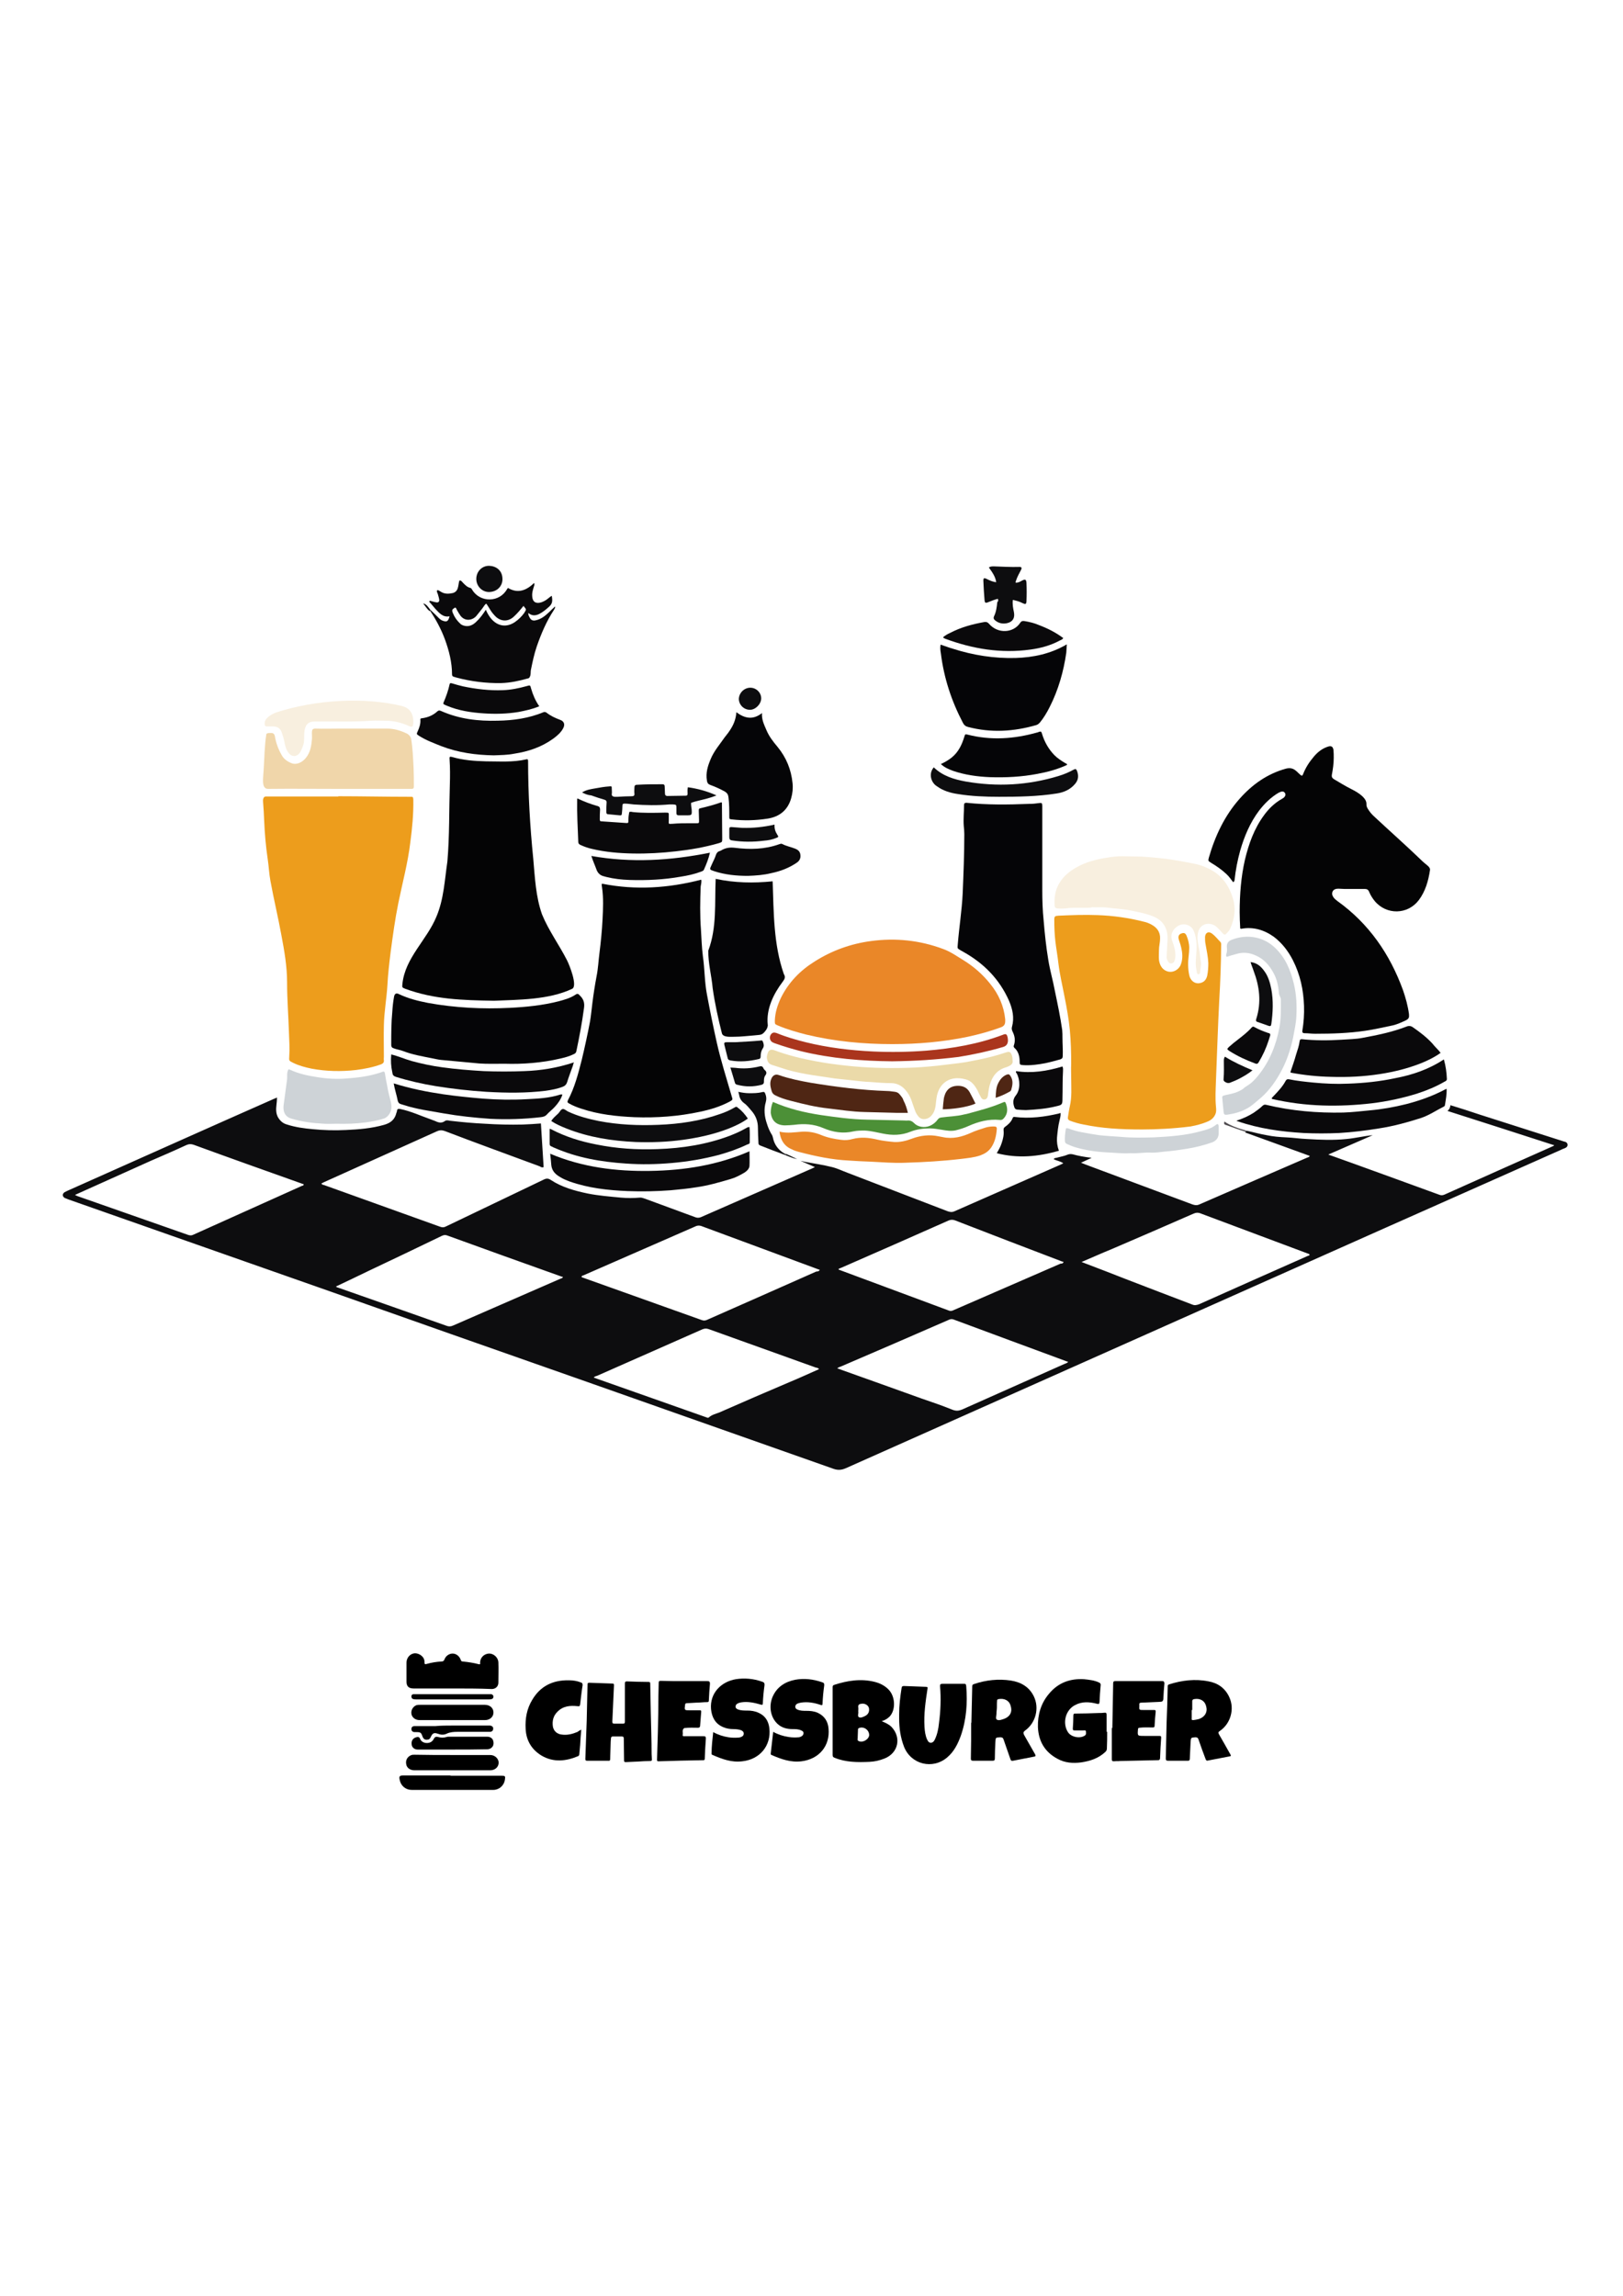 <?xml version="1.0" encoding="utf-8"?>
<!-- Generator: Adobe Illustrator 27.0.0, SVG Export Plug-In . SVG Version: 6.00 Build 0)  -->
<svg version="1.1" id="Livello_1" xmlns="http://www.w3.org/2000/svg" xmlns:xlink="http://www.w3.org/1999/xlink" x="0px" y="0px"
	 viewBox="0 0 595.3 841.9" style="enable-background:new 0 0 595.3 841.9;" xml:space="preserve">
<style type="text/css">
	.st0{fill:#0D0D0F;}
	.st1{fill:#040405;}
	.st2{fill:#ED9D1C;}
	.st3{fill:#EA8728;}
	.st4{fill:#050507;}
	.st5{fill:#F8EFDF;}
	.st6{fill:#0A090B;}
	.st7{fill:#F0D6AA;}
	.st8{fill:#EBDAA9;}
	.st9{fill:#CED3D7;}
	.st10{fill:#4C9037;}
	.st11{fill:#4F2614;}
	.st12{fill:#AA351D;}
	.st13{fill:#4F4B4F;}
</style>
<path class="st0" d="M457.4,414.7c2.4,0.5,4.8,1.2,7.2,1.6c2.4,0.5,4.8,0.7,7.2,0.8c2.5,0.1,5,0.5,7.5,0.6c4.9,0.3,9.8,0.5,14.6,0
	c3.2-0.3,6.4-1.1,9.6-1.4c-5.4,2.3-10.7,4.7-16.3,7.1c3.4,1.2,6.4,2.3,9.5,3.4c10.4,3.8,20.8,7.5,31.1,11.3c0.7,0.3,1.3,0.3,2,0
	c13.1-5.9,26.2-11.7,39.2-17.5c0.3-0.2,0.7-0.2,1.1-0.6c-13-4.2-26-8.4-39.2-12.6c0.8-0.6,1-1.3,1.1-2.1c3.6,1.1,7.1,2.2,10.6,3.4
	c10.3,3.3,20.7,6.6,31,9.9c0.2,0.1,0.5,0.1,0.7,0.2c0.9,0.5,0.9,1.6,0,2.1c-0.5,0.3-1.1,0.4-1.6,0.7c-43.5,19.3-86.9,38.6-130.4,58
	c-44,19.6-88,39.2-132,58.8c-1.8,0.8-3.2,0.8-5,0.1c-30-10.6-59.9-21.1-89.9-31.7c-16.6-5.8-33.2-11.7-49.8-17.5
	c-14.7-5.2-29.5-10.4-44.2-15.6c-32.1-11.3-64.1-22.5-96.2-33.8c-0.5-0.2-1-0.4-1.5-0.6c-0.9-0.6-0.9-1.5,0-2.1
	c0.3-0.2,0.7-0.3,1-0.5c13.6-6.1,27.2-12.1,40.8-18.2c11.6-5.2,23.2-10.3,34.9-15.5c0.3-0.1,0.7-0.3,1.2-0.5c0,1-0.1,1.8-0.2,2.7
	c-0.2,1.6-0.2,3.2,0.6,4.6c0.8,1.3,1.8,2.2,3.3,2.6c3.1,1,6.2,1.4,9.4,1.7c4.1,0.4,8.1,0.5,12.2,0.3c4.7-0.2,9.4-0.6,14-1.9
	c2.4-0.7,3.9-1.9,4.5-4.4c0.1-0.2,0.2-0.5,0.2-0.7c0.1-0.8,0.5-0.8,1.2-0.7c3.9,0.8,7.5,2.5,11.2,3.8c0.6,0.2,1.1,0.4,1.6,0.6
	c1.2,0.6,2.4,0.9,3.6,0c0.6-0.4,1.2-0.2,1.8-0.1c4.3,0.5,8.6,0.9,12.9,1.1c4.6,0.3,9.2,0.4,13.8,0.3c2.2-0.1,4.4-0.2,6.7-0.4
	c0.3,5.4,0.7,10.7,1,16c-0.6,0.3-1.1-0.1-1.5-0.3c-11.6-4.3-23.2-8.5-34.7-12.9c-1.1-0.4-1.9-0.4-3,0.1
	c-13.8,6.2-27.5,12.4-41.3,18.6c-0.3,0.2-0.7,0.3-1,0.5c0.2,0.5,0.6,0.5,1,0.6c14.2,5.1,28.4,10.2,42.6,15.3c0.8,0.3,1.4,0.2,2-0.1
	c12-5.7,23.9-11.5,35.9-17.2c1-0.5,1.7-0.5,2.6,0.1c4.1,2.7,8.8,4,13.6,5c4,0.8,8.1,1.1,12.2,1.5c2.3,0.2,4.5,0.2,6.8,0
	c0.7-0.1,1.3,0.2,2,0.4c6.1,2.2,12.1,4.5,18.2,6.7c0.7,0.3,1.4,0.4,2.2,0.1c13.7-6,27.4-12,41.1-18c0.2-0.1,0.4-0.2,0.8-0.4
	c-1.4-0.6-4.1-1.8-5.3-2.3c0.5,0.1,1.4,0.3,1.8,0.4c3.3,0.6,6.6,1.1,9.8,1.9c2,0.5,3.8,1.4,5.7,2.1c12.2,4.7,24.5,9.4,36.7,14.1
	c0.9,0.3,1.6,0.4,2.5,0c13-5.7,25.9-11.4,38.9-17.1c0.3-0.1,0.6-0.3,1-0.5c-1.1-0.8-2.4-0.9-3.5-1.5c0.2-0.5,0.7-0.4,1-0.5
	c1.4-0.4,2.8-0.6,4.2-1.2c0.5-0.2,1.1-0.2,1.7-0.1c2.2,0.6,4.4,1,7,1.3c-1.4,0.6-2.5,1.2-3.9,1.8c1.2,0.5,2.1,0.8,3.1,1.2
	c12.6,4.7,25.2,9.4,37.8,14.1c0.9,0.3,1.6,0.4,2.5,0c13.1-5.7,26.2-11.4,39.4-17.1c0.4-0.2,0.9-0.2,1.1-0.7
	c-2.6-0.9-5.1-1.9-7.7-2.8c-5.3-1.9-10.7-3.9-16-5.8C456.9,414.8,457.2,414.8,457.4,414.7z M300.7,465.7
	c-14.5-5.4-29-10.7-43.5-16.1c-0.6-0.2-1.2-0.2-1.8,0c-13.8,6-27.6,12.1-41.4,18.1c-0.2,0.1-0.7,0.1-0.7,0.6
	c0.1,0.1,0.2,0.1,0.4,0.2c14.6,5.2,29.1,10.4,43.7,15.6c0.8,0.3,1.4,0.2,2.2-0.2c13.3-5.9,26.6-11.7,39.8-17.6
	C299.9,466.3,300.4,466.2,300.7,465.7z M391.8,499.4c-0.2-0.1-0.3-0.1-0.4-0.1c-13.9-5.1-27.8-10.3-41.6-15.4
	c-0.8-0.3-1.4-0.1-2,0.2c-13.1,5.7-26.2,11.4-39.3,17c-0.5,0.2-1,0.3-1.4,0.7c0.4,0.1,0.8,0.3,1.1,0.4c10,3.6,20,7.1,29.9,10.7
	c3.8,1.3,7.6,2.6,11.3,4.1c1.3,0.5,2.3,0.4,3.5-0.1c12.5-5.6,25-11.1,37.5-16.7C390.9,500,391.4,499.9,391.8,499.4z M396.7,462.8
	c5.8,2.2,11.5,4.4,17.1,6.6c7.8,3,15.6,6,23.5,9c0.9,0.4,1.6,0.2,2.5-0.1c13.2-5.9,26.5-11.8,39.8-17.7c0.3-0.1,0.6-0.1,0.8-0.5
	c-0.3-0.3-0.7-0.4-1-0.5c-13-4.9-26-9.7-39-14.6c-1-0.4-1.8-0.3-2.7,0.1c-10,4.4-20,8.7-30,13C404,459.6,400.5,461.2,396.7,462.8z
	 M27.5,438.2c0.4,0.2,0.6,0.3,0.8,0.4c13.6,4.8,27.2,9.5,40.8,14.3c0.7,0.2,1.2,0.2,1.8-0.1c13.3-6,26.5-11.9,39.8-17.9
	c0.3-0.1,0.7-0.1,0.7-0.6c-13.5-4.8-27-9.6-40.4-14.5c-0.9-0.3-1.7-0.3-2.6,0.1c-4.3,2-8.7,3.9-13.1,5.8
	C46,429.9,36.8,434,27.5,438.2z M123.2,471.8c0.4,0.3,0.7,0.4,1.1,0.5c13.2,4.6,26.4,9.3,39.5,13.9c0.8,0.3,1.5,0.3,2.4-0.1
	c13.1-5.7,26.1-11.4,39.2-17.1c0.4-0.2,0.9-0.2,1.1-0.7c-0.1,0-0.2-0.1-0.4-0.1c-14-5-28-10-42-15.1c-0.8-0.3-1.3-0.2-2,0.1
	c-9.1,4.4-18.3,8.8-27.4,13.1C130.8,468.2,127,470,123.2,471.8z M390.1,462.8c-0.2-0.1-0.4-0.2-0.6-0.2c-13.1-5-26.2-10-39.3-15.1
	c-0.9-0.3-1.6-0.2-2.3,0.1c-13.1,5.8-26.2,11.6-39.3,17.3c-0.4,0.2-0.8,0.2-1.1,0.6c0.2,0.1,0.3,0.2,0.4,0.2
	c13.4,5,26.7,9.9,40.1,14.9c0.7,0.3,1.3,0.1,1.9-0.2c13-5.7,26.1-11.3,39.1-17C389.4,463.4,389.9,463.4,390.1,462.8z M217.8,505.2
	c10.3,3.6,20.6,7.3,30.9,10.9c3.4,1.2,6.8,2.4,10.2,3.6c0.4,0.1,0.7,0.4,1.1,0.1c1.1-1,2.5-1.3,3.8-1.8c8.6-3.8,17.2-7.5,25.9-11.2
	c3.6-1.5,7.1-3.1,10.7-4.7c-0.3-0.5-0.8-0.5-1.2-0.6c-13.1-4.7-26.2-9.4-39.3-14.1c-0.9-0.3-1.5-0.2-2.3,0.1
	c-12.8,5.7-25.7,11.3-38.5,17C218.6,504.7,218.1,504.7,217.8,505.2z"/>
<path class="st1" d="M452.3,323.5c-0.8-1-1.5-2.1-2.5-3c-1.7-1.6-3.6-2.9-5.6-4.1c-1.1-0.7-1.1-0.7-0.8-1.9
	c2.3-8,5.8-15.4,11.3-21.6c4.6-5.2,10.1-9.1,16.9-11c1.5-0.4,2.7-0.2,3.9,0.9c0.5,0.4,0.9,0.9,1.4,1.3c0.6,0.5,0.8,0.5,1.1-0.3
	c0.9-2.3,2.2-4.3,3.8-6.2c1.4-1.7,3.1-3.1,5.3-3.8c1.2-0.4,1.8,0,2,1.2c0.1,1,0.1,1.9,0.1,2.9c0,2.1-0.3,4.2-0.7,6.3
	c-0.1,0.7,0.1,1.1,0.7,1.5c2.2,1.3,4.3,2.6,6.5,3.7c1.4,0.7,2.8,1.5,4,2.6c0.9,0.9,1.6,1.8,1.5,3.1c0,0.5,0.2,1,0.5,1.5
	c0.6,1,1.4,2,2.3,2.8c5.9,5.5,11.9,10.8,17.7,16.4c0.7,0.7,1.6,1.3,2.3,2c0.3,0.4,0.6,0.7,0.5,1.3c-0.6,4-1.7,7.8-4.1,11
	c-4.1,5.4-11.9,5.5-16.2,0.3c-0.8-1-1.5-2.1-2-3.3c-0.3-0.8-0.8-1.1-1.6-1.1c-2.5,0-5,0-7.5,0c-0.7,0-1.5-0.1-2.2-0.1
	c-0.8,0-1.7,0.2-2.1,1c-0.4,0.9-0.1,1.6,0.4,2.3c0.4,0.5,0.8,0.8,1.3,1.2c11.6,8.3,19.3,19.5,24.1,32.7c1,2.9,1.8,5.8,2.2,8.8
	c0.1,1.2,0,1.7-1.2,2.3c-1.5,0.7-3,1.4-4.6,1.8c-3.4,0.7-6.8,1.5-10.2,2c-6.1,0.9-12.2,1.1-18.4,1.1c-1.3,0-2.6-0.2-3.9-0.2
	c-0.7,0-0.9-0.3-0.8-1c0.5-3,0.7-6,0.6-9c-0.2-5.9-1.4-11.5-4.1-16.8c-1.7-3.3-3.9-6.2-6.9-8.5c-3.6-2.6-7.6-3.8-12-3
	c-0.1,0-0.2,0-0.4-0.1c-0.1-2-0.2-4-0.2-6c0-6.5,0.5-12.9,1.9-19.1c1.4-5.9,3.4-11.5,7-16.4c1.8-2.5,4-4.6,6.7-6.1
	c1.1-0.6,1.4-1.4,1-2.1c-0.5-0.7-1.1-0.7-2.3-0.1c-2.9,1.7-5.2,4-7.2,6.6c-3.3,4.4-5.4,9.4-6.9,14.6c-1,3.6-1.7,7.2-2.1,11
	C452.6,323.2,452.7,323.4,452.3,323.5z"/>
<path class="st2" d="M124.2,292c8.7,0,17,0.2,25.7,0.2c0.2,0,0.4,0,0.6,0c1,0,1,0,1.1,1c0.1,5.2-0.4,10.5-1.1,15.7
	c-0.9,7.6-2.9,14.9-4.4,22.3c-1.2,5.9-2,11.8-2.8,17.8c-0.5,4.1-1,8.2-1.2,12.3c-0.3,4.9-1.2,9.8-1.3,14.7c-0.1,3.9,0,7.7,0,11.6
	c0,0.4-0.1,0.8,0,1.2c0.1,0.8-0.3,1.2-1,1.5c-3,1.1-6.1,1.7-9.3,2.1c-5.4,0.6-10.8,0.5-16.2-0.5c-2.4-0.5-4.7-1.1-6.9-2.2
	c-1.4-0.7-1.4-0.7-1.3-2.3c0.2-2.8,0-5.6-0.1-8.4c-0.2-6.2-0.7-12.5-0.7-18.7c0-5.9-1-11.6-2.1-17.4c-1.2-6.6-2.8-13.2-4-19.8
	c-0.5-2.6-0.6-5.4-1-8c-0.7-4.7-1.1-9.4-1.3-14.1c-0.1-2.6-0.2-4.2-0.4-6.8c-0.1-0.8,0-2,0.9-2.1c0.3,0,0.3,0,0.7,0
	c8.7,0,17.3,0,26,0C124,292,124.2,292,124.2,292z"/>
<path class="st2" d="M418.9,414.2c-8,0-14.7-0.4-21.4-1.8c-1.7-0.3-3.4-0.8-5-1.4c-0.6-0.2-0.9-0.6-0.8-1.3c0.2-1.3,0.4-2.7,0.7-4
	c0.8-3.4,0.5-6.8,0.5-10.3c0-1.7-0.1-3.5,0-5.2c0-4.2-0.1-8.3-0.5-12.5c-0.4-4-1.1-8-1.9-12c-0.8-4.2-1.8-8.3-2.3-12.5
	c-0.3-2.7-0.8-5.4-1.1-8c-0.3-2.6-0.4-5.2-0.4-7.8c0-1.4,0.2-1.5,1.6-1.6c4.8-0.2,9.6-0.4,14.4-0.2c5.6,0.2,11.3,1,16.8,2.4
	c1,0.2,2,0.6,2.9,1.1c2,1.1,3.2,2.7,3.1,5.1c0,1.4-0.4,2.8-0.4,4.2c0,1.2-0.1,2.4,0,3.6c0.2,1.5,0.8,2.9,2,3.7
	c2.4,1.6,5,0.2,5.9-1.7c0.8-1.9,0.8-3.9,0.4-5.8c-0.2-1.2-0.6-2.4-1-3.6c-0.4-1.2,0-2,1-2.3c0.9-0.3,1.4-0.1,1.8,0.8
	c0.6,1.4,1,3,1,4.5c0,1-0.1,1.9-0.2,2.9c-0.3,2.4-0.3,4.7,0.2,7.1c0.5,2.3,2.4,3.5,4.4,2.8c1.3-0.4,1.9-1.4,2.2-2.6
	c0.3-1.5,0.4-3.1,0.4-4.6c-0.1-2.3-0.6-4.6-1-6.9c-0.2-0.9-0.2-1.8-0.2-2.7c0.1-1.6,1.3-2.2,2.6-1.2c1.1,0.8,2,2,3,3
	c0.4,0.4,0.3,0.9,0.3,1.4c0,3.2-0.1,6.4-0.2,9.6c-0.1,3.5-0.3,7.1-0.5,10.6c-0.5,9.8-0.8,19.6-1.2,29.4c-0.1,3.1-0.3,6.3,0,9.4
	c0.1,1,0.2,2-0.3,3c-0.6,1.3-1.7,2.1-3,2.6c-1.9,0.8-3.9,1.3-6,1.7C430.4,413.9,424.1,414.2,418.9,414.2z"/>
<path class="st1" d="M221,324.1c12.2,2.4,24.2,1.6,36.2-1.5c0.2,0.9-0.1,1.7-0.2,2.5c-0.2,5.3-0.3,10.5,0.1,15.8
	c0.2,3.2,0.3,6.5,0.7,9.7c0.7,4.7,0.6,9.5,1.5,14.1c1.1,5.9,2.3,11.8,3.6,17.6c1.5,6.7,3.6,13.2,5.5,19.8c0.4,1.2,0.4,1.2-0.8,1.9
	c-3.4,1.8-7,2.9-10.8,3.7c-7.9,1.7-16,2.3-24.1,2c-6.6-0.3-13.1-1-19.4-3.1c-1.6-0.5-3.1-1.1-4.5-1.9c-0.6-0.3-0.8-0.5-0.5-1.2
	c2.5-4.7,3.8-9.8,5.1-14.9c1.1-4.6,2.1-9.2,3-13.9c0.4-2.3,0.6-4.7,0.9-7c0.4-3.2,0.9-6.4,1.5-9.6c0.6-2.9,0.7-5.8,1.1-8.8
	c0.5-4,0.9-8,1.1-12s0.4-8-0.2-12c-0.1-0.4-0.1-0.8-0.1-1.2C220.9,324.2,221,324.1,221,324.1z"/>
<path class="st1" d="M181.2,367c-11.7-0.2-22-0.5-32.6-4.4c-1.2-0.5-1.1-0.5-1-1.8c1-9.6,9-16.1,12.5-24.7c2.7-6.4,3-13.4,4-20.2
	c0.8-9.4,0.6-18.9,0.9-28.2c0.1-3.1,0.1-6.2-0.1-9.3c-0.1-0.9,0.1-1,0.9-0.8c4.1,1.2,8.3,1.5,12.5,1.6c4.9,0,9.8,0.4,14.6-0.7
	c0.6-0.2,0.8,0,0.8,0.6c0,12,0.7,24,1.9,35.9c0.6,6.8,0.9,13.8,3.2,20.3c2.4,5.9,6.3,11.2,9.2,16.9c0.9,1.8,3.9,9.3,1.9,10.4
	C201.3,366.7,190.1,366.6,181.2,367z"/>
<path class="st3" d="M327.3,382.9c-10.7,0-21.2-1-31.6-3.5c-3.5-0.9-7-1.9-10.3-3.3c-1.2-0.5-1.2-0.5-1.2-1.8c0.1-3,1-5.8,2.3-8.5
	c2.8-5.6,7-9.9,12.3-13.2c6.3-4,13.2-6.5,20.7-7.5c9-1.2,17.8-0.3,26.4,2.9c2.8,1,5.1,2.7,7.6,4.2c3.7,2.3,7,5.2,9.7,8.6
	c3.1,3.8,5,8.1,5.5,13c0,0.2,0,0.5,0,0.7c0,1.1-0.4,1.8-1.5,2.2c-4,1.5-8.1,2.6-12.2,3.5C345.9,382.1,336.6,382.9,327.3,382.9z"/>
<path class="st4" d="M382.3,315c0,3.8,0,7.5,0,11.3s0.1,7.5,0.5,11.3c0.4,4.8,0.9,9.6,1.7,14.4c0.6,3.8,1.7,7.5,2.4,11.3
	c1,4.8,2,9.5,2.7,14.4c0.1,1,0.1,1.9,0.1,2.9c0,2.2,0.2,4.4,0.1,6.7c0,0.7-0.3,1-0.9,1.2c-1.8,0.5-3.6,1-5.5,1.4
	c-2.7,0.5-5.4,0.9-8.2,0.7c-1.1-0.1-1.2-0.2-1.2-1.2c0-1.9-0.4-3.8-1.9-5.1c-0.3-0.3-0.4-0.6-0.2-1c0.6-1.8,0.3-3.4-0.5-5
	c-0.3-0.6-0.4-1.2-0.2-1.8c0.9-3.3,0.2-6.4-1.1-9.5c-3.5-7.9-9.2-13.7-16.7-17.9c-0.3-0.2-0.6-0.3-0.9-0.5c-1.5-0.9-1.3-0.7-1.2-2.3
	c0.5-6.2,1.5-12.4,1.8-18.6c0.3-7.2,0.6-14.5,0.6-21.8c0-1-0.1-2-0.2-3c-0.2-2.6,0.1-5.1,0.1-7.7c0-0.6,0.3-0.8,0.9-0.8
	c7.6,0.8,15.2,0.7,22.9,0.4c1.3,0,2.5-0.1,3.8-0.3c0.9-0.1,1.1,0,1.1,1.1c0,3.6,0,7.2,0,10.7C382.3,309.2,382.3,312.1,382.3,315
	C382.3,315,382.3,315,382.3,315z"/>
<path class="st4" d="M185.2,390.1c-3.6,0-6.5,0.1-9.4-0.1c-2.5-0.2-5-0.5-7.5-0.7c-2.2-0.2-4.3-0.4-6.5-0.6
	c-1.1-0.1-2.2-0.4-3.3-0.6c-3.5-0.7-7.1-1.3-10.5-2.6c-1.2-0.5-2.5-0.6-3.7-1.1c-0.6-0.2-0.8-0.6-0.8-1.2c0-4.1,0-8.2,0.4-12.3
	c0.1-1.7,0.3-3.5,0.6-5.2c0.2-1.3,0.8-1.7,1.9-1.1c3.4,1.6,7,2.5,10.6,3.2c9.9,1.8,20,2.3,30,1.8c6-0.3,12-0.9,17.9-2.4
	c2.2-0.6,4.4-1.2,6.3-2.5c0.6-0.4,1-0.2,1.3,0.2c0,0,0.1,0.1,0.1,0.1c1.4,1.3,1.9,2.7,1.6,4.7c-0.7,5.3-1.7,10.6-2.8,15.8
	c-0.1,0.6-0.5,0.9-1,1.1c-1.6,0.8-3.2,1.2-4.9,1.6C198.7,389.8,191.6,390.3,185.2,390.1z"/>
<path class="st5" d="M399,332.9c-1.7,0-3.4,0-5.1,0c-1.8,0-3.5,0.4-5.3,0.3c-1.6-0.1-1.8-0.2-1.8-1.9c-0.1-2.7,0.4-5.2,1.8-7.5
	c1.5-2.5,3.7-4.3,6.2-5.7c3.5-2,7.4-3,11.4-3.6c1.8-0.3,3.6-0.5,5.3-0.5c3.2,0.1,6.5,0,9.7,0.3c2.3,0.2,4.6,0.4,6.9,0.7
	c3.4,0.5,6.8,1.1,10.2,1.8c2.5,0.5,4.8,1.5,6.9,2.8c3.5,2.2,5.7,5.6,6.9,9.5c1.3,3.9,0.8,7.8-0.9,11.5c-0.3,0.7-0.9,1.3-1.4,1.8
	c-0.4,0.5-0.8,0.4-1.2,0c-0.8-0.9-1.6-1.8-2.5-2.6c-2.1-1.7-5.9-1.5-6.7,2.3c-0.4,2,0,3.9,0.4,5.8c0.3,1.6,0.4,3.3,0.7,5
	c0.2,1.3-0.3,2.5-0.3,3.7c0,0.4-0.2,0.6-0.6,0.7c-0.4,0-0.6-0.4-0.6-0.7c-0.1-0.9-0.4-1.8-0.4-2.7c-0.1-2.5,0.4-4.9,0.3-7.4
	c-0.1-1.9-0.4-3.8-1.2-5.4c-1-2.1-4-2.9-6.1-1.2c-1.8,1.3-2.4,3.3-1.6,5.3c0.7,1.8,1.2,3.6,1.1,5.6c0,0.6-0.2,1.3-0.4,1.8
	c-0.5,0.9-1.7,1-2.2,0.1c-0.3-0.5-0.6-1-0.6-1.6c0.1-1.4,0.1-2.8,0.2-4.2c0.2-2.4,0.4-4.8-0.8-7.1c-0.9-1.7-2.2-2.8-4-3.6
	c-2.8-1.2-5.7-1.7-8.6-2.3c-2.9-0.6-5.9-0.7-8.9-1.1c-1.7-0.2-3.5,0-5.2-0.1C400,332.9,399.5,332.9,399,332.9z"/>
<path class="st4" d="M262.5,322.3c7,1.5,13.9,1.6,20.9,0.9c0.4,11.4,0.3,23.1,4.1,34c0.7,1.1,0.3,1.9-0.4,2.8
	c-3.4,4.5-6.1,10-5.5,15.8c0.1,0.4-0.2,1.4-0.6,1.9c-1.5,2.1-1.9,1.7-4.3,2c-2.6,0.2-4.9,0.5-7.3,0.5c-1.4,0-4.1,0.3-4.6-1.2
	c-1.4-5.5-2.6-11-3.4-16.6c-0.4-4.6-1.7-9.2-1.6-13.8C263,340.1,262.1,331.1,262.5,322.3z"/>
<path class="st6" d="M157.9,223.7c1.1,1,2.1,2,3.1,3c0.4,0.4,0.8,0.7,1.3,0.9c1.6,0.6,2.1,0.3,2.6-1.6c-2.4,0.5-3.8-1.2-5.2-2.7
	c-0.8-0.9-1.5-1.8-2.3-2.7c0.4-0.5,0.7-0.1,1-0.1c0.6,0.2,1.1,0.3,1.7,0.4c0.7,0.1,1.1-0.3,1-1c-0.1-0.7-0.3-1.3-0.5-2
	c-0.1-0.5-0.6-0.9-0.2-1.5c0.5,0,0.9,0.4,1.3,0.6c1.4,0.9,2.9,0.8,4.3,0.5c0.9-0.2,1.6-0.8,1.9-1.8c0.3-0.9,0.3-1.9,0.6-2.8
	c0.7-0.1,0.9,0.4,1.3,0.8c0.8,0.8,1.5,1.6,2.7,1.9c0.4,0.1,0.5,0.4,0.7,0.7c2.9,4.8,10.1,4.7,12.8-0.3c0.1-0.1,0.2-0.2,0.3-0.4
	c3.7,2.2,6.8,0.9,9.6-1.8c0.3,0.7-0.1,1.2-0.2,1.7c-0.3,1-0.6,2.1-0.5,3.1c0.1,2.1,1.3,2.9,3.3,2.3c0.9-0.3,1.8-0.8,2.5-1.4
	c0.4-0.3,0.8-0.7,1.4-1c0.2,1.5,0.4,2.7-0.9,3.9c-1.2,1.1-2.4,2.1-3.8,2.8c-1.3,0.6-2.6,0.7-3.9-0.4c-0.1,0.8,0.3,1.3,0.6,1.9
	c0.4,0.7,1.1,1,2,0.8c2.1-0.4,3.6-1.7,5.1-3.1c0.6-0.6,1.3-1.3,2.1-2c0.1,0.6-0.3,1-0.5,1.4c-2.7,4.1-4.6,8.6-6.2,13.2
	c-1,2.9-1.6,5.9-2.2,8.8c-0.1,0.7,0,1.3-0.2,2c-0.2,0.5-0.3,0.9-0.9,1c-3.2,0.9-6.4,1.6-9.8,1.7c-5.5,0.1-11-0.6-16.3-2
	c-0.3-0.1-0.6-0.2-1-0.3c-0.5-0.1-0.7-0.4-0.7-0.9c0-4.4-1.1-8.7-2.6-12.8c-1.4-3.8-3.3-7.3-5.5-10.6
	C157.7,223.9,157.8,223.8,157.9,223.7z M192,222.2c-1.1,1.4-2.2,2.7-3.5,3.9c-2,1.9-4.6,1.9-6.6,0.1c-0.8-0.8-1.5-1.6-2.1-2.6
	c-0.5-0.8-0.9-1.5-1.4-2.2c-0.4,0.1-0.5,0.4-0.7,0.6c-0.9,1.4-2,2.6-3,3.9c-1.4,1.6-4.1,2.1-5.8-0.1c-0.5-0.7-0.9-1.4-1.3-2.1
	c-0.2-0.3-0.2-0.8-0.7-0.9c-0.1,0.1-0.3,0.2-0.4,0.3c-0.8,0.4-0.7,1-0.4,1.7c0.6,1.5,1.5,2.8,2.7,3.9c0.6,0.6,1.4,0.8,2.2,0.9
	c1.5,0.1,2.7-0.6,3.7-1.6c1.3-1.2,2.4-2.7,3.5-4.4c0.5,1.2,1.1,2.2,1.8,3.1c2.6,3.2,6,3.4,8.9,1.4c1.3-0.9,2.4-2,3.3-3.2
	C193.2,223.3,193.1,223.6,192,222.2z"/>
<path class="st4" d="M345,236.4c1.6,0.5,3,1.1,4.5,1.5c7.5,2.4,15.1,3.6,23,3.4c6.5-0.2,12.8-1.5,18.8-5c-0.1,1.1-0.1,2.1-0.2,3.1
	c-1,6.9-2.9,13.6-6.1,19.9c-1,2-2.2,4-3.6,5.7c-0.4,0.4-0.7,0.7-1.3,0.9c-8.3,2.4-16.6,2.9-25,0.7c-0.9-0.2-1.5-0.7-1.9-1.5
	c-4.2-8-7-16.5-8.1-25.5C344.9,238.5,344.8,237.5,345,236.4z"/>
<path class="st7" d="M124.1,289.3c-8.6,0-17.2-0.1-25.8,0c-2.6,0-1.7-4.2-1.6-6.9c0.3-4.4,0.3-8.9,1-13.2c0.2-0.4,1-0.4,1.8-0.4
	c0.9,0,1.2,0.6,1.3,1.1c0.4,2.4,1.2,4.7,2.4,6.8c0.8,1.6,2.2,2.6,3.8,3.2c1.9,0.7,4-0.4,5.3-2.1c1.5-1.9,1.9-4.2,2.1-6.5
	c0.1-0.8,0-1.6,0-2.5c0-1.1,0.2-1.6,1.2-1.6c3,0.1,6,0,9,0c5.8,0,11.6,0,17.4,0c2.6,0,4.9,0.7,7.2,1.8c0.7,0.3,1.5,1.2,1.6,1.9
	c0.6,3.7,0.7,7,0.9,10.8c0.1,2.3,0.1,4.5,0.1,6.8c0,0.5-0.2,0.8-0.8,0.8c-0.4,0-0.8,0-1.2,0C141.3,289.3,132.7,289.3,124.1,289.3
	C124.1,289.3,124.1,289.3,124.1,289.3z"/>
<path class="st4" d="M270.1,261.2c3.1,2.3,6.1,2.9,9.4,0.3c-0.2,2.4,0.8,4.3,1.6,6.2c1,2.4,2.5,4.3,4.1,6.2c3.2,3.9,5,8.3,5.5,13.3
	c0.2,1.9,0,3.7-0.5,5.5c-1.2,4.3-4.2,6.8-8.6,7.5c-4.4,0.7-8.8,0.8-13.1,0.3c-1-0.1-1-0.1-1-1.1c0-2.3,0-4.6-0.3-7
	c-0.1-1-0.5-1.6-1.3-2.1c-1.8-1-3.6-1.8-5.5-2.5c-0.7-0.3-1-0.7-1.1-1.5c-0.5-2.9,0.3-5.4,1.4-8c1.2-2.9,3.3-5.3,5.1-7.9
	c0.6-0.8,1.3-1.6,1.8-2.4C268.9,266.1,269.9,264,270.1,261.2z"/>
<path class="st6" d="M211.8,292.8c2.5,1.2,4.9,2.1,7.4,2.8c0.7,0.2,0.9,0.6,0.9,1.3c-0.1,1.2-0.1,2.4-0.1,3.6c0,0.5,0.1,0.7,0.6,0.7
	c2.9,0.2,5.9,0.4,8.8,0.6c1.1,0.1,1.1,0,1.1-1.1c0-1,0.1-1.9,0.3-2.9c0.4-0.2,0.9-0.1,1.3,0c3.9,0.4,7.8,0.3,11.8,0.2
	c1.6,0,1.4,0,1.4,1.4c0,0.5,0,1,0,1.5c0,1.3-0.3,1.3,1.4,1.2c2.2-0.2,4.4-0.2,6.7-0.2c0.7,0,1.4,0,2,0c1,0,1,0,1-1.1
	c0-1.2-0.1-2.3-0.1-3.5c0-0.5,0-0.8,0.6-0.9c2.6-0.6,5.2-1.3,7.7-2.2c0.3,0.2,0.2,0.5,0.2,0.7c0,4.2,0.1,8.4,0.1,12.6
	c0,1.3,0,1.3-1.2,1.7c-5.2,1.5-10.4,2.4-15.8,3c-5.2,0.6-10.5,0.9-15.8,0.8c-5-0.1-10-0.5-15-1.7c-1.4-0.3-2.8-0.8-4.1-1.4
	c-0.5-0.2-0.9-0.5-0.9-1.2c-0.2-5.1-0.5-10.2-0.4-15.4C211.7,293.1,211.7,293,211.8,292.8z"/>
<path class="st6" d="M528.4,386.1c-2.2,1.6-4.5,2.7-6.9,3.7c-5,2-10.2,3.3-15.5,4.1c-5.9,0.9-11.8,1.2-17.8,1
	c-4.9-0.1-9.7-0.6-14.6-1.5c-0.1,0-0.2-0.1-0.3-0.2c0.7-2.1,1.5-4.3,2.1-6.5c0.5-1.6,1.1-3.2,1.3-4.9c0.1-0.6,0.3-0.7,0.8-0.7
	c4.8,0.5,9.6,0.5,14.4,0.2c2.6-0.2,5.4-0.2,7.9-0.7c5.4-1,10.8-2.1,16-4.1c0.9-0.4,1.7-0.3,2.4,0.2c2.6,1.8,5.1,3.7,7.2,6
	C526.4,384,527.5,384.9,528.4,386.1z"/>
<path class="st8" d="M371.4,389c0.2,0.9-0.4,1.5-1.2,1.9c-0.4,0.2-0.8,0.4-1.2,0.5c-3.4,1-5.1,3.4-6,6.6c-0.3,1.1-0.4,2.2-0.6,3.3
	c0,0.2,0,0.5-0.1,0.7c-0.1,0.6-0.5,1.1-1.1,1.2c-0.6,0.1-1.1-0.2-1.4-0.8c-0.5-0.9-0.9-1.7-1.3-2.6c-1-1.8-2.2-3.5-4.4-4
	c-5.6-1.5-9.8,1.3-10.6,6.9c-0.3,1.9-0.2,3.8-1.2,5.5c-0.8,1.3-1.8,2.2-3.5,2.2c-0.7,0-1.3-0.3-1.8-0.8c-0.6-0.7-1.1-1.5-1.4-2.4
	c-0.5-1.3-0.9-2.6-1.4-4c-0.5-1.3-1.2-2.5-2.2-3.6c-1.4-1.6-3.2-2.4-5.2-2.4c-2.5,0-4.9-0.2-7.4-0.4c-2.5-0.1-5.1-0.4-7.6-0.7
	c-1.9-0.2-3.7-0.4-5.6-0.6c-2.7-0.4-5.3-0.8-8-1.2c-3.2-0.5-6.4-1.1-9.5-2c-1.9-0.6-3.7-1.2-5.6-1.8c-1.2-0.4-1.6-1.2-1.8-2.4
	c-0.1-0.6,0.1-1.3,0.3-1.9c0.3-1.1,1.2-1.5,2.3-1.1c5,1.9,10.1,3.1,15.4,4.1c3.7,0.7,7.4,1.2,11.2,1.6c7.3,0.8,14.6,1,22,0.8
	c3.9-0.1,7.7-0.4,11.5-0.8c2.5-0.3,5-0.6,7.5-0.9c2.5-0.3,5-0.8,7.4-1.3c3.4-0.7,6.7-1.5,9.9-2.6c1.5-0.5,1.9-0.3,2.4,1.2
	C371.4,387.9,371.4,388.4,371.4,389z"/>
<path class="st3" d="M285.9,415c3,0.7,5.7,0.2,8.4,0c2.4-0.1,4.6,0.3,6.8,1.2c2.4,1,4.9,1.5,7.4,1.8c1.4,0.2,2.9,0.1,4.2-0.3
	c3.1-0.8,6-0.5,9,0.2c2.1,0.5,4.2,0.7,6.3,0.9c2.2,0.1,4.3-0.4,6.4-1.2c3.2-1.2,6.5-1.6,9.8-0.9c0.5,0.1,1,0.2,1.6,0.3
	c3.7,0.8,7.1-0.1,10.4-1.6c1.7-0.8,3.5-1.3,5.3-1.9c1-0.3,2-0.4,3-0.4c0.9,0,1.2,0.2,1.1,1.1c-0.2,2.4-0.7,4.7-2.1,6.7
	c-1,1.4-2.3,2.2-3.9,2.8c-2.3,0.8-4.7,1-7.1,1.3c-6.8,0.8-13.6,1.2-20.4,1.4c-4.3,0.2-8.6-0.2-12.9-0.4c-2.6-0.1-5.2-0.2-7.8-0.4
	c-6.3-0.3-12.4-1.6-18.5-3.2c-0.8-0.2-1.7-0.5-2.4-0.9C287.7,420.4,286.3,418.1,285.9,415z"/>
<path class="st9" d="M123.5,412.1c-1.6,0-3.1,0.1-4.6,0c-4.1-0.2-8.1-0.7-12.1-1.9c-2.3-0.7-3-2.6-2.8-4.7c0.4-3.2,0.9-6.5,1.3-9.7
	c0.1-1-0.1-1.9,0.2-2.9c0.3-0.9,0.3-0.9,1.1-0.5c3.1,1.4,6.4,2.1,9.7,2.6c3.6,0.6,7.2,0.8,10.8,0.5c4.2-0.3,8.4-0.8,12.5-2.2
	c0.2-0.1,0.4-0.1,0.6-0.2c0.6-0.3,0.9-0.1,1,0.6c0.2,1.5,0.5,2.9,0.8,4.4c0.3,2.1,0.9,4.1,1.4,6.2c0.4,1.9,0.2,3.7-1.4,5.2
	c-0.4,0.3-0.8,0.6-1.2,0.7c-2.2,0.7-4.4,1.1-6.6,1.4C130.5,412.1,127,412.2,123.5,412.1z"/>
<path class="st6" d="M181.1,277c-6.6-0.1-13.1-1-19.3-3.4c-2.7-1.1-5.5-2.1-8-3.7c-1-0.6-1.1-0.7-0.6-1.7c0.6-1.3,1.1-2.7,1-4.2
	c-0.1-0.4,0.1-0.6,0.6-0.6c2.2-0.3,4.1-1.1,5.7-2.6c0.4-0.3,0.7-0.3,1.2-0.1c6.7,3,13.7,3.8,20.9,3.6c5.7-0.1,11.4-0.9,16.7-3.1
	c0.4-0.2,0.7-0.1,1.1,0.1c1.5,1.2,3.2,2,5.1,2.7c1.4,0.5,1.8,1.7,1.1,3c-0.8,1.6-2.2,2.8-3.7,3.9c-4.3,3.1-9.1,4.7-14.3,5.5
	C186.1,276.9,183.6,276.9,181.1,277z"/>
<path class="st6" d="M201.8,423.1c11.9,5,24.2,6.5,36.7,6.3c12.5-0.2,24.7-2.1,36.4-7.2c0,1.9,0.1,3.7,0,5.4c-0.1,1-0.9,1.8-1.8,2.4
	c-1.7,1-3.4,1.9-5.2,2.4c-4.1,1.2-8.2,2.4-12.5,3c-3.1,0.5-6.2,0.8-9.4,1.1c-5.3,0.4-10.5,0.5-15.8,0.3c-7.2-0.3-14.4-1.1-21.2-3.5
	c-1.3-0.5-2.6-1-3.8-1.8c-1.7-1-2.8-2.3-3-4.3C202.1,426,202,424.6,201.8,423.1z"/>
<path class="st6" d="M453.5,411c2.4-0.8,4.4-1.7,6.3-2.9c1.1-0.8,2.2-1.5,3.2-2.5c0.5-0.5,0.9-0.6,1.6-0.4c9.2,2.2,18.6,3,28.1,2.8
	c3.2-0.1,6.5-0.5,9.7-0.8c4.5-0.4,9-1.2,13.4-2.3c5-1.3,9.8-3,14.3-5.4c0.1-0.1,0.3-0.1,0.5-0.2c0.1,2-0.3,4-0.6,5.9
	c0,0.3-0.2,0.5-0.4,0.6c-2.8,1.4-5.4,3.2-8.4,4.2c-5,1.6-10.1,3-15.3,3.8c-4.9,0.8-9.7,1.4-14.7,1.7c-4.4,0.2-8.7,0.2-13.1,0
	c-8.2-0.5-16.3-1.6-24.1-4.3C453.9,411.2,453.9,411.2,453.5,411z"/>
<path class="st9" d="M449.9,401.5c2.1-0.4,4.1-0.9,5.9-2.1c0.2-0.1,0.5-0.4,0.6-0.5c0.3-0.3,0.5-0.3,1-0.7c1.7-1,3-2.4,4.2-3.9
	c4.1-5.1,6.5-11.1,7.7-17.6c0.6-3.4,0.5-6.7,0.5-10.1c0-0.9-0.6-1.4-0.7-2.3c-0.2-2.6-0.7-5.2-2-7.5c-1.5-2.8-3.5-5.1-6.5-6.4
	c-2.4-1.1-4.8-1.3-7.3-0.5c-1.1,0.3-2.2,0.6-3.3,1c-0.4-0.3-0.3-0.7-0.2-1c0.3-0.9,0.3-1.7,0.2-2.6c-0.1-1.5,0.7-2.3,1.9-2.7
	c5.7-2.2,11.7-1,15.9,3.1c3.8,3.7,5.6,8.2,6.8,13.2c0.9,3.8,1.1,7.7,0.9,11.6c-0.1,2.7-0.7,5.3-1.2,8c-1,4.7-2.5,9.1-4.9,13.3
	c-2.1,3.7-4.6,7-8,9.7c-1.3,1.1-2.5,2.2-4,3c-2.3,1.3-4.7,1.9-7.3,2.3c-1,0.1-1.2-0.1-1.3-1.1c-0.2-1.7-0.3-3.4-0.5-5.2
	c0-0.4,0.1-0.6,0.5-0.7C449.3,401.6,449.6,401.6,449.9,401.5z"/>
<path class="st4" d="M391.4,280.5c-3.4,1.6-7.1,2.6-10.9,3.3c-5.8,1.1-11.6,1.4-17.5,1.2c-4.5-0.2-9-0.8-13.4-2.3
	c-1.6-0.6-3.1-1.2-4.5-2.5c1.5-0.7,2.9-1.5,4.1-2.5c2.4-2,3.6-4.6,4.5-7.5c0.3-1,0.3-1,1.2-0.8c8.6,2.2,17.1,1.6,25.6-0.8
	c0.2,0,0.4-0.1,0.5-0.2c0.9-0.2,0.9-0.2,1.2,0.7c0.9,3,2.4,5.6,4.5,7.8c1.2,1.2,2.6,2.1,4.1,3C391.1,280,391.4,280.1,391.4,280.5z"
	/>
<path class="st6" d="M143.5,386.7c2.6,0.6,5,1.7,7.5,2.4c3.7,1,7.4,1.8,11.2,2.3c5,0.7,10.1,1.1,15.2,1.4c5,0.2,10,0.2,14.9,0
	c6.1-0.2,12.2-1.2,18.2-3.2c-0.2,0.5-0.3,0.9-0.4,1.3c-0.7,2-1.5,4-2.1,6c-0.3,0.9-0.8,1.3-1.5,1.6c-2,0.8-4.2,1.2-6.3,1.5
	c-7.2,0.9-14.5,0.8-21.7,0.4c-6.3-0.4-12.5-1.1-18.7-2.1c-4.9-0.8-9.8-1.9-14.6-3.4c-0.9-0.3-1.2-0.7-1.3-1.6
	C143.4,391,143.3,388.9,143.5,386.7z"/>
<path class="st6" d="M529.6,388.5c0.7,2.5,1,4.8,1.1,7.2c0,0.6-0.5,0.8-0.9,1c-3.1,1.8-6.5,3.2-9.9,4.3c-5.4,1.7-11,2.9-16.7,3.6
	c-6,0.7-12,1-18.1,0.8c-6.3-0.2-12.5-1-18.6-2.4c-0.1-0.4,0.2-0.6,0.4-0.8c1.7-1.8,3.5-3.6,4.7-5.9c0.3-0.5,0.7-0.6,1.2-0.5
	c2.9,0.6,5.9,0.9,8.9,1.2c4.2,0.4,8.5,0.6,12.8,0.4c5.8-0.2,11.6-0.8,17.2-2C518,394.2,524,392.2,529.6,388.5z"/>
<path class="st5" d="M151.6,264.7c0,0.1,0,0.3,0,0.4c-0.1,1.5-0.4,1.7-1.7,1.1c-2.7-1.2-5.5-1.9-8.5-1.9c-1.7,0-3.4-0.1-5.1,0
	c-7,0.5-14,0.2-21,0.3c-2.4,0-3.5,1.4-3.7,4.2c-0.1,1.4,0.1,2.8-0.3,4.2c-0.3,0.9-0.6,1.8-1.1,2.7c-0.9,1.7-2.8,2.1-4.1,0.7
	c-1.1-1.2-1.5-2.8-1.8-4.4c-0.2-1.2-0.6-2.3-1-3.5c-0.5-1.4-1.6-2.1-3.1-2.1c-0.8,0-1.6,0-2.3,0c-0.5,0-0.8-0.2-0.8-0.8
	c-0.1-0.9,0.2-1.6,0.8-2.2c0.9-1,2.1-1.6,3.3-2.1c14.7-4.8,32.6-5.7,46.2-2.4C150.1,259.6,151.6,261.4,151.6,264.7z"/>
<path class="st0" d="M274.3,410.2c-2.2,1.6-4.6,2.7-7.1,3.7c-5.4,2.1-11,3.3-16.7,4.1c-5.8,0.8-11.6,1-17.4,0.8
	c-8.6-0.4-17.1-1.7-25.2-4.9c-2-0.8-3.9-1.6-5.7-2.8c0.7-1.2,1.7-1.9,2.6-2.8c0.5-0.5,0.9-1.5,1.6-1.6c0.6-0.1,1.3,0.6,1.9,0.9
	c3.6,1.7,7.4,2.7,11.3,3.5c7.3,1.4,14.6,1.7,21.9,1.4c7.7-0.3,15.4-1.4,22.7-4c1.8-0.6,3.6-1.4,5.3-2.4c0.4-0.3,0.8-0.3,1.1,0.1
	C272.1,407.3,273.2,408.6,274.3,410.2z"/>
<path class="st0" d="M274.9,413.3c0.2,1.9,0.1,3.7,0.1,5.6c0,0.6-0.5,0.7-0.9,0.8c-3.3,1.6-6.8,2.8-10.3,3.8
	c-5.7,1.5-11.5,2.5-17.4,3c-5.6,0.5-11.2,0.6-16.8,0.2c-9.1-0.6-17.9-2.1-26.3-5.8c-0.4-0.1-0.7-0.4-1.1-0.5c-0.5-0.2-0.6-0.5-0.6-1
	c0-1.8,0-3.6,0-5.4c0.2-0.1,0.4,0.1,0.7,0.2c5.2,2.7,10.7,4.4,16.4,5.5c7.4,1.5,14.9,2,22.5,1.7c9.1-0.3,18-1.7,26.5-4.9
	c2-0.8,3.9-1.6,5.8-2.7C273.9,413.6,274.2,413.3,274.9,413.3z"/>
<path class="st6" d="M144.4,397.3c6.1,1.9,12.1,3.1,18.2,4c4.9,0.7,9.8,1.2,14.7,1.6c5.3,0.4,10.5,0.5,15.8,0.2
	c4.2-0.2,8.4-0.4,12.4-1.7c0.2-0.1,0.5,0,0.8,0c-0.6,1.8-1.6,3.2-2.8,4.5c-0.9,1-2,1.8-2.9,2.8c-0.6,0.7-1.4,0.9-2.3,1
	c-6.1,0.7-12.3,0.9-18.4,0.6c-5.8-0.4-11.5-1-17.2-2c-4.9-0.9-9.9-1.5-14.7-3.1c-0.3-0.1-0.6-0.2-1-0.3c-0.6-0.2-0.9-0.5-1.1-1.2
	C145.5,401.6,144.8,399.6,144.4,397.3z"/>
<path class="st10" d="M283.5,404.1c5.7,2.5,11.6,3.9,17.5,4.8c5.6,0.8,11.2,1.6,16.9,1.7c4.5,0.1,9.1,0.2,13.6,0.3
	c0.5,0,1.1,0.1,1.6,0c0.9,0,1.5,0.3,2.1,0.9c1.4,1.5,3.8,1.9,5.8,1.1c1.2-0.5,2.2-1.3,3-2.4c0.4-0.5,0.7-0.6,1.3-0.7
	c2.8-0.4,5.6-0.4,8.3-1.1c0.3-0.1,0.7-0.1,1-0.2c4.4-1.2,8.8-2.3,13-4.1c1.1-0.5,1.1-0.4,1.5,0.7c0.6,1.9,0.4,3.6-1,5.1
	c-0.4,0.4-0.8,0.6-1.4,0.5c-4-0.4-7.8,0.6-11.4,2.2c-1.5,0.7-3.1,1.2-4.7,1.6c-1.7,0.4-3.5,0.1-5.2-0.2c-1.4-0.2-2.9-0.5-4.3-0.5
	c-2.4,0-4.8,0.3-7.1,1.2c-3.4,1.4-6.8,1.4-10.2,0.7c-2.2-0.4-4.3-1-6.6-1.1c-1.4,0-2.8,0-4.2,0.3c-3.8,0.9-7.5,0.3-11-1.2
	c-3.5-1.5-7-1.7-10.7-1.2c-1.2,0.1-2.3,0.2-3.5,0.2c-3-0.1-4.7-1.6-5.1-4.6C282.7,406.8,282.9,405.5,283.5,404.1z"/>
<path class="st11" d="M333,408.1c-1.5,0-2.9,0-4.4,0c-3.9-0.1-7.7-0.2-11.6-0.3c-4.4-0.1-8.8-0.8-13.1-1.3
	c-4.7-0.5-9.2-1.6-13.8-2.8c-2-0.5-3.9-1.1-5.7-2c-0.8-0.4-1.2-0.9-1.4-1.7c-0.4-1.4-0.7-2.7-0.2-4.1c0.5-1.5,1.6-2.2,3-1.6
	c3.8,1.3,7.7,2.1,11.7,2.8c9.2,1.5,18.5,2.7,27.9,3c1,0,1.9,0.2,2.9,0.3c0.8,0.1,1.4,0.5,1.9,1.2c0.5,0.6,1,1.2,1.2,2
	C332.1,404.9,332.6,406.4,333,408.1z"/>
<path class="st12" d="M327.2,389.2c-11-0.1-22.3-1-33.4-3.7c-3.1-0.8-6.2-1.7-9.3-2.8c-0.4-0.1-0.8-0.3-1.2-0.5
	c-1.2-0.7-1.2-2.5-0.1-3.3c0.6-0.4,1.2-0.2,1.8,0c3.4,1.4,6.9,2.4,10.5,3.3c8.1,2,16.4,3,24.7,3.4c6.5,0.3,13.1,0.2,19.6-0.3
	c9.6-0.8,19-2.4,28-5.8c1.2-0.5,1.5-0.3,1.8,1c0.1,0.4,0.1,0.9,0.1,1.3c-0.1,1-0.5,1.7-1.6,2.1c-5.4,1.6-10.9,2.8-16.5,3.7
	C343.5,388.6,335.6,389.1,327.2,389.2z"/>
<path class="st9" d="M414.6,422.9c-3,0.2-5.8-0.2-8.7-0.3c-4-0.2-8-0.8-11.9-2c-0.9-0.3-1.8-0.7-2.7-1.1c-0.5-0.2-0.7-0.6-0.7-1.1
	c-0.1-1.4,0.1-2.8,0.3-4.2c0.1-0.6,0.4-0.5,0.9-0.4c1.6,0.6,3.2,1.1,4.9,1.4c2.2,0.4,4.3,0.8,6.5,1.1c2.6,0.3,5.2,0.4,7.8,0.6
	c4.1,0.4,8.1,0.3,12.2,0.2c5.9-0.3,11.7-0.7,17.4-2.3c1.9-0.5,3.8-1,5.4-2.3c0.6-0.5,0.9-0.3,1,0.5c0,0.9,0,1.8,0,2.8
	c-0.1,1.5-0.9,2.5-2.3,3.1c-3.1,1.1-6.3,1.9-9.5,2.4c-2.6,0.4-5.2,0.8-7.9,1c-1.6,0.2-3.2,0.4-4.8,0.4
	C419.8,422.5,417.2,423.1,414.6,422.9z"/>
<path class="st6" d="M345.9,233.7c0.8-0.7,1.7-1.2,2.6-1.6c4-2.1,8.2-3.2,12.6-4c0.7-0.1,1.2,0.1,1.7,0.7c3.2,3.7,8.9,3.4,11.4-0.4
	c0.5-0.8,1.1-0.7,1.8-0.6c1.7,0.3,3.4,0.7,5,1.4c3.2,1.2,6.2,2.7,9,4.8c-0.3,0.5-0.8,0.7-1.3,0.9c-3.3,1.8-7,2.8-10.7,3.3
	c-10.8,1.5-21.2-0.2-31.4-4C346.4,234.1,346.1,234,345.9,233.7z"/>
<path class="st6" d="M216.9,313.9c14.7,2.6,29,1.7,43.5-1.2c-0.5,2.2-1.3,4.2-2.2,6.2c-0.2,0.5-0.7,0.6-1.2,0.8
	c-2.4,0.9-4.8,1.4-7.3,1.8c-6.2,1.1-12.5,1.4-18.8,1.2c-2.9-0.1-5.7-0.4-8.5-1.1c-0.4-0.1-0.7-0.2-1.1-0.3c-1.1-0.3-1.9-1-2.4-2.1
	C218.3,317.5,217.5,315.8,216.9,313.9z"/>
<path class="st6" d="M274.3,321.2c-4.2,0-8.3-0.4-12.3-1.7c-1.8-0.6-1.8-0.6-1-2.3c0.5-1.2,1.2-2.4,1.6-3.7c0.2-0.6,0.6-1.2,1.4-1.4
	c0.3-0.1,0.5-0.2,0.8-0.4c1.5-0.8,2.9-1,4.7-0.8c5.5,0.7,11,0.6,16.3-1.3c0.4-0.1,0.7-0.3,1.1-0.1c1.5,0.8,3.2,1.1,4.7,1.7
	c1.5,0.6,2,1.4,2,2.8c0,1-0.5,1.8-1.4,2.4c-2.8,1.9-5.9,3.1-9.3,3.8C280.1,320.9,277.2,321.1,274.3,321.2z"/>
<path class="st0" d="M342.5,281.4c3.3,3.2,7.4,4.4,11.7,5.2c11.5,2,22.8,1.4,34-2c2-0.6,3.9-1.4,5.7-2.4c0.6-0.3,0.8-0.2,1.1,0.4
	c0.7,1.8,0.6,3.4-0.7,4.9c-1.8,2.1-4.1,3.1-6.8,3.5c-7,1.1-14.1,1.2-21.1,1.2c-5,0-10.1-0.2-15-1c-2.8-0.4-5.5-1.2-7.8-2.9
	C341.5,287,340.5,283.7,342.5,281.4z"/>
<path class="st6" d="M389,408.2c0.1,1-0.2,1.9-0.4,2.8c-0.5,2-0.7,4.1-0.9,6.2c-0.1,1.6,0.1,3.2,0.7,4.8c-7.6,2.2-15.1,2.9-22.8,0.9
	c0.7-1.2,1.4-2.4,1.8-3.7c0.5-1.5,0.9-3.1,0.7-4.7c0-0.6,0-0.9,0.6-1.3c1.1-0.8,2.2-1.8,2.7-3.1c0.1-0.3,0.3-0.6,0.7-0.5
	c5.6,0.7,11.1,0,16.5-1.3C388.8,408.1,388.9,408.2,389,408.2z"/>
<path class="st6" d="M197.8,259c-2.6,1.1-5.1,1.6-7.6,2.1c-4.3,0.7-8.6,0.8-12.9,0.5c-4.6-0.3-9.1-1-13.4-2.8
	c-0.3-0.1-0.6-0.3-0.9-0.4c-0.4-0.2-0.5-0.4-0.3-0.8c0.9-2.1,1.7-4.3,2.2-6.6c0.1-0.6,0.5-0.5,0.9-0.4c1.3,0.4,2.7,0.8,4,1.1
	c4.8,1,9.7,1.6,14.7,1.4c2.9-0.1,5.8-0.7,8.7-1.5c1.3-0.4,1.3-0.3,1.6,0.9C195.5,254.9,196.4,257,197.8,259z"/>
<path class="st0" d="M213.5,290.6c1.6-1,3.2-1.2,4.9-1.5c1.7-0.3,3.3-0.6,5-0.7c1-0.1,1-0.1,1,1c0,0.6,0.1,1.2,0,1.7
	c-0.1,0.8,0.4,1,1,1.1c0.4,0,0.8,0,1.2,0c1.7-0.1,3.4-0.2,5.1-0.2c0.7,0,1.1-0.2,1-1c-0.1-0.7,0-1.5,0-2.2c0-0.6,0.2-1,0.9-1
	c3.3-0.2,6.3-0.2,9.4-0.2c0.5,0,0.8,0.2,0.8,0.8c0,0.8,0.1,1.6,0.1,2.5c0,0.6,0.2,1,0.9,1c2.2,0,4.4-0.1,6.7-0.1
	c0.5,0,0.7-0.2,0.7-0.7c0-0.8-0.1-1.5,0.1-2.4c3.5,0.5,7,1.4,10.5,3c-2.2,0.9-4.4,1.4-6.5,1.9c-0.9,0.2-1.9,0.5-2.8,0.8
	c-0.1,0.6,0.1,1.7,0.2,2.5c0.1,2.1,0.1,2.1-2.1,2.1c-0.9,0-1.7,0-2.6,0c-0.6,0-0.9-0.2-0.9-0.8c0-0.7,0-1.4,0-2
	c0-1.1-0.1-1.1-1.2-1.2c-0.5,0-1,0-1.4,0c-4.4,0.4-8.7,0.3-13.1,0c-1.1-0.1-2.2-0.3-3.3-0.3c-0.5,0-0.8,0.1-0.8,0.7
	c0,1-0.1,1.9-0.2,2.9c0,0.5-0.2,0.8-0.8,0.7c-1.4-0.1-2.8-0.3-4.2-0.4c-0.6,0-0.7-0.3-0.7-0.9c0-1.2,0-2.3,0.1-3.5
	c0-0.5-0.2-0.7-0.7-0.9c-1.7-0.5-3.3-1-4.9-1.6C215.7,291.6,214.6,291.2,213.5,290.6z"/>
<path class="st6" d="M372.7,392.8c5.7,0.9,11.4,0,17-1.7c0.3,0.6,0.2,1.2,0.2,1.7c-0.2,3.3-0.1,6.7-0.2,10c0,2.3-0.1,2.4-2.3,2.9
	c-3.6,0.9-7.3,1.2-11.1,1.4c-1.1,0-2.2-0.1-3.3-0.2c-0.6-0.1-0.8-0.4-1-1c-0.5-1.5-0.5-2.8,0.6-4.2c1.7-2.1,1.6-5.7,0.3-8.1
	C372.8,393.5,372.5,393.3,372.7,392.8z"/>
<path class="st0" d="M366,219.6c-1.2,0.3-2.2,0.7-3.2,1.1c-1.4,0.6-1.6,0.5-1.7-0.9c-0.2-2.2-0.3-4.3-0.4-6.5
	c-0.1-1.4,0.2-1.5,1.4-0.9c1,0.5,2.1,1,3.3,1.1c-0.3-2.1-1.5-3.7-2.7-5.4c0.6-0.4,1.2-0.4,1.8-0.4c3.1,0.1,6.3,0.3,9.4,0.2
	c0.8,0,1,0.3,0.6,1.1c-0.7,1.3-1.4,2.6-1.9,4.1c0,0.2-0.2,0.3,0,0.6c0.9,0,1.6-0.4,2.3-0.8c1.2-0.6,1.5-0.4,1.6,0.9
	c0.1,2.2,0.1,4.4,0,6.7c-0.1,1.1-0.3,1.2-1.4,0.7c-1.1-0.6-2.3-0.9-3.6-1.2c-0.2,1.6,0.1,3.1,0.4,4.5c0.4,2.1-0.4,3.5-2.4,4
	c-1.6,0.4-3.2,0.1-4.5-1c-0.5-0.4-0.7-0.8-0.4-1.5c0.8-1.6,1-3.4,1.2-5.2C366.2,220.5,366.2,220.1,366,219.6z"/>
<path class="st0" d="M287.8,423.5c-3-1.1-5.9-2.2-8.9-3.4c-0.5-0.2-0.7-0.4-0.7-0.9c-0.1-1.9-0.2-3.8-0.2-5.6c0-2.4-0.8-4.5-2.4-6.3
	c-0.8-0.9-1.6-2-2.6-2.7c-1.1-0.8-1.7-1.8-1.9-3.1c-0.1-0.3-0.1-0.6-0.3-1.1c1.4,0.3,2.7,0.5,4,0.5c1.6,0,3.2,0,4.8-0.4
	c0.6-0.2,0.9,0,1.1,0.6c0.4,1,0.5,1.9,0.2,3c-0.8,2.7-0.5,5.4,0.4,8c0.4,1.3,0.9,2.5,1.6,3.7c0.3,0.4,0.5,0.9,0.6,1.4
	c0.5,2.5,1.9,4.4,4,5.7c0.3,0.2,0.6,0.3,0.9,0.4C288.2,423.5,288,423.4,287.8,423.5z"/>
<path class="st6" d="M465.9,379.7c-0.2,0.6-0.4,1.3-0.6,1.9c-0.9,2.8-2.1,5.4-3.6,7.9c-0.3,0.5-0.6,0.8-1.3,0.5
	c-3.3-1.2-6.5-2.7-9.5-4.6c-0.9-0.6-0.9-0.7-0.2-1.4c1.1-1,2.2-1.9,3.4-2.8c1.8-1.4,3.5-2.7,5-4.4c0.4-0.4,0.6-0.4,1.1-0.1
	c1.6,0.9,3.2,1.5,4.9,2.1C465.6,378.9,466,379,465.9,379.7z"/>
<path class="st0" d="M458.7,352.8c2.2,0.3,3.6,1.4,4.8,3c1.6,2,2.3,4.4,2.8,6.9c0.8,4.3,0.6,8.6,0,12.9c-0.1,0.7-0.4,0.8-1,0.6
	c-1.3-0.5-2.6-0.9-4-1.4c-0.7-0.2-0.7-0.6-0.5-1.2c1.9-6,1.2-11.8-1-17.6C459.5,355,459,354,458.7,352.8z"/>
<path class="st0" d="M284.1,302.4c-0.1,1.5,0.3,2.6,1,3.7c0.5,0.7,0.5,0.9-0.4,1.2c-1.4,0.6-3,0.9-4.5,1c-3.9,0.5-7.8,0.5-11.7-0.1
	c-0.8-0.1-1-0.5-1-1.2c0-1,0-2,0-3c0-0.6,0.2-0.7,0.8-0.7c1.4,0.1,2.7,0.2,4,0.3C276.2,303.7,280.1,303.3,284.1,302.4z"/>
<path class="st0" d="M269.7,382.2c3.4-0.2,5.9-0.3,9.2-0.6c0.7-0.2,0.8,0.1,1,0.6c0.3,0.9,0.4,1.6-0.2,2.4c-0.5,0.8-0.7,1.8-0.7,2.8
	c0,0.5-0.1,0.9-0.8,1c-3.4,0.8-6.8,1.1-10.2,0.5c-0.6-0.1-1-0.3-1.1-0.9c-0.4-1.6-0.8-3.2-1.2-4.8c-0.2-0.8,0-1,0.9-1
	C267.6,382.2,268.6,382.2,269.7,382.2z"/>
<path class="st11" d="M357.8,404.7c-3.1,1.4-8.8,2.1-12,2.1c0.1-1.3,0.2-2.7,0.4-4c0.1-0.6,0.3-1.1,0.5-1.7c0.8-1.8,2.2-2.8,4.3-2.9
	c2.1-0.1,3.7,0.6,4.7,2.4C356.4,401.9,357.1,403.3,357.8,404.7z"/>
<path class="st0" d="M267.9,391.5c0.7,0,1.3,0.1,1.8,0.1c3,0.4,5.9,0.2,8.8-0.5c0.7-0.2,1.2-0.1,1.5,0.6c0.1,0.3,0.3,0.5,0.5,0.7
	c0.7,0.6,0.8,1.2,0.2,2c-0.5,0.7-0.5,1.5-0.5,2.4c0,0.6-0.3,0.8-0.8,1c-3,0.8-6,0.8-9,0c-0.4-0.1-0.6-0.2-0.8-0.6
	C269,395.2,268.5,393.4,267.9,391.5z"/>
<path class="st0" d="M174.7,212.3c0-2.7,2.1-4.9,4.8-4.8c2.4,0.1,4.8,1.6,4.8,4.9c0,2.5-1.9,4.6-4.8,4.7
	C176.9,217.2,174.7,215,174.7,212.3z"/>
<path class="st0" d="M459.4,392.5c-1.6,1.3-3.2,2.2-4.9,3.1c-1,0.5-2.1,1-3.2,1.4c-0.6,0.3-1.3,0.2-1.9-0.2
	c-0.5-0.3-0.7-0.6-0.6-1.2c0.2-2.2,0.1-4.3,0.1-6.5c0-0.5,0-1.1,0.4-1.6C452.5,389.5,455.8,391,459.4,392.5z"/>
<path class="st0" d="M275.1,260.3c-2.2,0-4-1.7-4.1-3.9c0-2.2,1.9-4.2,4.2-4.2c2.2,0,4,1.8,4,3.9
	C279.2,258.2,277.1,260.3,275.1,260.3z"/>
<path class="st11" d="M365.2,402.6c0.1-2,0.1-3.8,1-5.5c0.6-1.2,1.5-2.3,2.8-2.9c0.9-0.4,1.2-0.3,1.7,0.5c1,1.6,0.7,3.3,0.2,5
	c-0.1,0.3-0.4,0.6-0.7,0.7C368.6,401.3,367,402,365.2,402.6z"/>
<path class="st13" d="M457.4,414.7c-0.2,0.1-0.5,0-0.6,0.3c-2.5-0.7-4.9-1.7-7.3-2.5c-0.6-0.2-0.6-0.6-0.4-1.2
	C451.6,413,454.5,413.9,457.4,414.7z"/>
<path class="st0" d="M287.8,423.5c0.2-0.1,0.5,0,0.6-0.3c1.3,0.6,2.7,1.2,4,1.9C290.7,424.7,289.3,424.1,287.8,423.5z"/>
<path class="st6" d="M157.9,223.7c-0.1,0.1-0.2,0.2-0.3,0.4c-1-0.7-1.5-1.8-2.4-2.8C156.1,221.5,156.5,221.8,157.9,223.7z"/>
<path class="st13" d="M448.9,401.7"/>
<path class="st13" d="M449.9,401.5"/>
<g>
	<path d="M229.2,624.5c0-2.4,0-4.7,0-7.1c0-0.5,0.1-0.8,0.7-0.8c2.7,0.1,5.3,0.2,8,0.2c0.6,0,0.6,0.3,0.6,0.8
		c0.1,3.5,0.1,7,0.2,10.4c0.1,5.1,0.3,10.2,0.3,15.2c0,0.6,0.1,1.3,0.1,1.9c0.1,0.5-0.1,0.7-0.7,0.7c-1.5,0-2.9,0.1-4.4,0.2
		s-2.9,0.1-4.4,0.2c-0.6,0-0.7-0.1-0.7-0.7c0-2.6-0.1-5.3-0.1-7.9c0-0.5-0.1-0.8-0.7-0.8c-1.1,0-2.2,0-3.3,0c-0.4,0-0.6,0.1-0.7,0.6
		c0,0.4-0.1,0.9-0.1,1.3c-0.1,2.1-0.1,4.3-0.2,6.4c0,0.5-0.2,0.7-0.7,0.6c-2.6,0-5.2,0-7.8,0c-0.5,0-0.6-0.2-0.6-0.7
		c0.2-4.7,0.3-9.3,0.5-14c0.1-3,0.1-6,0.2-9c0-1.4,0.1-2.8,0.1-4.2c0-0.5,0.1-0.7,0.6-0.7c2.9,0.1,5.7,0.2,8.6,0.3
		c0.5,0,0.5,0.3,0.5,0.6c-0.2,4.4-0.4,8.9-0.6,13.3c0,0.6,0.1,0.8,0.7,0.8c1.1,0,2.1,0,3.2,0c0.6,0,0.7-0.2,0.7-0.8
		C229.2,629.2,229.2,626.8,229.2,624.5C229.2,624.5,229.2,624.5,229.2,624.5z"/>
	<path d="M261.6,635.2c1.8,1,3.7,1.6,5.6,1.9c1.3,0.2,2.5,0.2,3.8,0.1c0.3,0,0.5-0.1,0.8-0.2c0.6-0.2,1-0.6,1-1.3c0-0.6-0.5-1-1-1.2
		c-0.9-0.3-1.8-0.4-2.8-0.4c-1.3,0-2.5-0.2-3.7-0.7c-2.9-1.2-4.2-3.6-4.5-6.6c-0.5-6,3.8-10.1,9.1-11c3.2-0.5,6.5-0.2,9.6,0.9
		c0.7,0.2,1,0.5,0.9,1.4c-0.3,2.2-0.5,4.3-0.6,6.5c0,0.6-0.2,0.7-0.8,0.5c-2.4-0.7-4.8-1.2-7.2-0.8c-0.4,0.1-0.9,0.2-1.2,0.4
		c-0.5,0.2-0.8,0.6-0.8,1.2c0,0.5,0.4,0.8,0.9,1c1.1,0.4,2.2,0.4,3.4,0.4c1.4,0,2.8,0.2,4.1,0.8c2.5,1.1,3.7,3.1,4,5.7
		c0.7,6.4-3.5,11.4-9.9,12.1c-4,0.5-7.4-0.8-10.9-2.3c-0.3-0.1-0.5-0.3-0.4-0.7C261,640.5,261.3,637.9,261.6,635.2z"/>
	<path d="M251,616.5c2.8,0,5.6,0,8.4,0c0.7,0,1,0.1,1,1c-0.2,2-0.3,4-0.4,6c0,0.5-0.1,0.7-0.6,0.7c-1.4,0-2.7,0.2-4.1,0.2
		c-1.1,0.1-2.3,0.1-3.4,0.2c-0.4,0-0.6,0.2-0.6,0.5c-0.3,2.1-0.3,2.1,1.7,2.1c1.2,0,2.4,0,3.6,0c0.4,0,0.6,0,0.6,0.5
		c-0.1,1.7-0.3,3.4-0.4,5.1c0,0.5-0.2,0.8-0.8,0.8c-1.6,0-3.2-0.1-4.7,0.1c-0.1,0-0.2,0-0.3,0c-1,0.7-0.4,1.7-0.6,2.5
		c-0.1,0.6,0.4,0.5,0.7,0.5c2.3,0,4.6,0,6.9,0c0.8,0,0.9,0.2,0.9,0.9c-0.2,2.5-0.3,4.9-0.4,7.3c0,0.4-0.1,0.6-0.5,0.6
		c-5.5,0.1-11,0.2-16.5,0.4c-0.6,0-0.5-0.4-0.5-0.8c0.1-3.3,0.2-6.7,0.3-10c0.1-4.4,0.2-8.8,0.2-13.2c0-1.5,0.1-3.1,0.1-4.7
		c0-0.7,0.2-0.8,0.8-0.8C245.3,616.5,248.2,616.5,251,616.5z"/>
	<path d="M213.2,634.3c-0.2,2-0.3,3.8-0.4,5.6c-0.1,1.1-0.2,2.2-0.3,3.3c0,0.3-0.1,0.6-0.4,0.8c-4.5,1.9-9.1,2.4-13.5-0.2
		c-3.6-2.2-5.6-5.5-5.8-9.8c-0.2-3.7,0.4-7.3,2.4-10.6c3-5.1,7.6-7.3,13.4-7.2c1.5,0,3,0.2,4.5,0.8c0.5,0.2,0.6,0.4,0.6,1
		c-0.4,2.3-0.6,4.7-0.9,7c-0.1,0.6-0.2,0.8-0.9,0.7c-2.8-0.3-5.4-0.1-7.5,2.1c-1.5,1.5-1.9,3.4-1.6,5.4c0.3,1.6,1.5,2.7,3.2,2.9
		c2.1,0.3,4-0.2,5.9-1C212.2,634.8,212.6,634.6,213.2,634.3z"/>
	<path d="M165.9,619.2c-4.8,0-9.5,0-14.2,0c-1.8,0-2.6-0.8-2.6-2.5c0-2.3,0-4.7,0-7c0-1.8,1.4-3.4,3.2-3.4c1.4,0,3.5,1.2,3.4,3.3
		c0,0.7,0.2,0.8,0.8,0.6c1.8-0.5,3.6-0.8,5.5-0.9c0.5,0,0.8-0.2,1-0.7c0.5-1.4,1.8-2.2,3-2.2c1.3,0,2.5,0.9,3,2.3
		c0.1,0.4,0.3,0.6,0.7,0.6c2,0.2,4,0.5,5.9,1c0.7,0.2,0.5-0.3,0.5-0.7c0.1-1.9,1.6-3.1,3.2-3.2c1.6-0.1,3.4,1.3,3.5,3.2
		c0.1,2.5,0,5,0,7.5c0,1.3-1,2.3-2.4,2.3C175.7,619.2,170.8,619.2,165.9,619.2z"/>
	<path d="M166,651.2c6,0,12,0,18,0c1.3,0,1.4,0.2,1.2,1.4c-0.3,2.2-2.1,3.8-4.3,3.8c-10,0-19.9,0-29.9,0c-2.2,0-4-1.5-4.4-3.7
		c-0.3-1.3,0-1.6,1.3-1.6c5.7,0,11.4,0,17.1,0C165.3,651.2,165.6,651.2,166,651.2z"/>
	<path d="M165.9,643.6c4.6,0,9.3,0,13.9,0c1.8,0,3.1,1.4,3.1,2.8c0,1.6-1.3,2.8-3.1,2.8c-9.3,0-18.5,0-27.8,0c-1.6,0-2.8-0.9-3-2.2
		c-0.3-1.5,0.4-2.7,1.7-3.3c0.4-0.2,0.9-0.2,1.4-0.2C156.7,643.6,161.3,643.6,165.9,643.6z"/>
	<path d="M165.9,625.2c4,0,8,0,12,0c1.8,0,3.1,1.2,3.1,2.8c0,1.6-1.3,2.8-3.1,2.8c-8,0-16,0-24,0c-1.6,0-2.8-1-3-2.3
		c-0.2-1.4,0.6-2.7,1.9-3.2c0.4-0.1,0.8-0.1,1.2-0.1C158,625.2,161.9,625.2,165.9,625.2z"/>
	<path d="M166,641.6c-4.3,0-8.6,0-12.8,0c-1.2,0-2.1-0.8-2.2-1.8c-0.2-1.4,0.4-2.3,1.6-2.7c0.7-0.2,1.2-0.2,1.5,0.6
		c0.4,1,1.4,1.5,2.5,1.5c1.1,0,2-0.5,2.5-1.5c0.4-0.8,0.9-0.9,1.6-0.7c1,0.3,2.1,0.3,3.1,0c0.2-0.1,0.4-0.1,0.6-0.1
		c4.8,0,9.6,0,14.4,0c1,0,1.9,0.6,2.1,1.5c0.3,1,0.1,2-0.7,2.6c-0.5,0.4-1.1,0.5-1.6,0.5C174.3,641.6,170.1,641.6,166,641.6z"/>
	<path d="M165.9,632.8c4.4,0,8.7,0,13.1,0c0.3,0,0.5,0,0.8,0c0.6,0.1,1.1,0.4,1.1,1.1c0,0.7-0.4,1.1-1,1.2c-0.3,0-0.5,0-0.8,0
		c-3.8,0-7.6,0-11.3,0c-1.4,0-2.8,0.1-4,0.7c-1.1,0.5-2.1,0.4-3.2,0c-1.4-0.5-2-0.2-2.6,1.2c-0.3,0.7-0.7,1-1.5,1
		c-0.8,0-1.2-0.4-1.5-1.1c-0.5-1.5-0.7-1.7-2.3-1.7c-0.2,0-0.4,0-0.6,0c-0.7,0-1.2-0.4-1.2-1.1c0-0.7,0.4-1.1,1.2-1.1
		c2.5,0,5,0,7.6,0C161.8,632.8,163.9,632.8,165.9,632.8z"/>
	<path d="M165.9,621.3c4.5,0,8.9,0,13.4,0c0.3,0,0.5,0,0.8,0c0.5,0,0.8,0.4,0.9,0.8c0,0.5-0.2,0.9-0.7,1c-0.3,0.1-0.6,0.1-0.9,0.1
		c-8.9,0-17.8,0-26.8,0c-0.3,0-0.6,0-1-0.1c-0.5-0.1-0.7-0.5-0.7-1c0-0.5,0.3-0.8,0.8-0.8c0.3,0,0.5,0,0.8,0
		C157,621.3,161.4,621.3,165.9,621.3z"/>
	<path d="M323.4,631.2c1.3-0.4,2.2-1,3-1.8c2.1-2.4,2-6.9-0.2-9.5c-1.4-1.6-3.3-2.6-5.3-3.1c-5.1-1.3-10.1-0.5-15,1.1
		c-0.5,0.2-0.5,0.5-0.5,0.9c0,8.3,0,16.6,0,24.8c0,0.6,0.2,0.8,0.7,1c4.1,1.7,8.5,1.7,12.9,1.5c1.9-0.1,3.6-0.5,5.4-1.2
		c5.1-2,6.3-7.7,2.6-11.6C326,632.3,324.8,631.8,323.4,631.2z M318.8,636.4c-0.2,1.6-2.6,2.9-4,2c-0.5-0.3-0.1-1-0.2-1.4
		c0-0.9,0.1-1.8,0.1-2.7c0-0.3,0.1-0.5,0.4-0.6C316.9,633,318.9,634.5,318.8,636.4z M317.3,629.3c-0.8,0.4-1.7,0.8-2.3,0.4
		c-0.6-0.4,0-1.5-0.2-2c0-0.7,0.1-1.1,0-1.6c-0.1-1,0.4-1.2,1.2-1.3c1.2-0.2,2.4,0.5,2.7,1.5C319,627.6,318.5,628.7,317.3,629.3z"/>
	<path d="M406.1,635.1c-0.1,0-0.1,0-0.2,0c0-2.1,0-4.2,0-6.2c0-0.7-0.2-0.9-0.9-0.8c-0.7,0.1-1.3,0.1-2,0.1
		c-2.9,0.1-5.7,0.2-8.6,0.2c-0.6,0-0.7,0.2-0.7,0.8c0,1.6-0.1,3.2-0.2,4.7c0,0.5,0.1,0.7,0.6,0.7c1.1,0,2.2,0,3.3,0
		c0.3,0,0.8-0.2,0.9,0.3c0,0.5,0.2,1.1-0.3,1.5c-1.7,1.3-5.1,0.7-6.3-1.2c-2.1-3.3-0.9-8.1,2.6-9.9c2.6-1.4,5.3-1.2,8-0.5
		c0.8,0.2,0.9,0.1,1-0.7c0.1-2,0.2-4,0.4-5.9c0.1-0.6,0-0.9-0.6-1.2c-1.7-0.8-3.6-1-5.5-1.2c-5.1-0.3-9.5,1.3-12.8,5.3
		c-3,3.5-4.2,7.7-4.1,12.2c0.2,5.2,2.5,9.2,7.2,11.7c2.7,1.5,5.7,1.7,8.7,1.3c3.3-0.5,6.4-1.5,8.9-3.9c0.4-0.4,0.5-0.8,0.5-1.3
		C406.1,639,406.1,637.1,406.1,635.1z"/>
	<path d="M447.1,636c-0.3-0.6-0.3-0.8,0.3-1.2c4-2.7,5.5-8.1,3.5-12.4c-1.5-3.3-4.2-5.2-7.6-5.8c-4.9-1-9.8-0.4-14.5,1.1
		c-0.5,0.2-0.5,0.4-0.5,0.8c-0.1,4.4-0.2,8.8-0.4,13.2c0,0,0,0,0,0c-0.1,4.4-0.2,8.7-0.3,13.1c0,0.6,0.1,0.9,0.8,0.9
		c2.4,0,4.9,0,7.3,0c0.5,0,0.6-0.1,0.7-0.6c0.1-2.1,0.2-4.2,0.3-6.2c0.1-1.7,0.1-1.7,1.8-1.8c0.6,0,0.9,0.2,1.1,0.8
		c0.8,2.4,1.7,4.8,2.6,7.2c0.2,0.5,0.4,0.7,1,0.5c2.6-0.5,5.2-1,7.8-1.5c0.5-0.1,0.6-0.2,0.3-0.7C449.9,640.9,448.5,638.4,447.1,636
		z M439.8,630.4c-0.7,0.2-1.4,0.3-2.1,0.4c-0.5,0-0.7-0.1-0.6-0.6c0-1,0-2,0-3.1c0.1,0,0.2,0,0.2,0c0-1.1,0-2.2,0-3.2
		c0-0.5,0.2-0.7,0.7-0.8c2.2-0.4,3.9,0.6,4.4,2.6C443,627.8,442,629.6,439.8,630.4z"/>
	<path d="M375.9,634.7c4-2.8,5.4-8.3,3.3-12.6c-1.7-3.5-4.7-5.2-8.4-5.8c-4.6-0.7-9.2-0.2-13.6,1.3c-0.6,0.2-0.6,0.5-0.6,1
		c-0.1,4.4-0.2,8.8-0.3,13.2c0,0-0.1,0-0.1,0c0,2.2,0,4.3,0,6.5c0,2.2-0.1,4.4-0.1,6.6c0,0.6,0.2,0.8,0.8,0.8c2.4,0,4.8,0,7.2,0
		c0.6,0,0.8-0.2,0.8-0.8c0-2,0.1-4.1,0.2-6.1c0.1-1.7,0.1-1.6,1.8-1.7c0.7,0,1,0.2,1.2,0.8c0.8,2.4,1.7,4.8,2.5,7.2
		c0.2,0.6,0.4,0.7,1,0.6c2.6-0.5,5.1-1,7.7-1.5c0.6-0.1,0.6-0.3,0.4-0.8c-1.4-2.4-2.7-4.8-4.1-7.2
		C375.3,635.5,375.3,635.2,375.9,634.7z M368.4,630.3c-0.9,0.3-2,0.8-2.8,0.3c-0.5-0.3-0.1-1.5-0.1-2.2c0-0.4,0-0.8,0.1-1.4
		c0.1-0.9,0-2.1,0.1-3.3c0-0.4,0.2-0.5,0.5-0.6c2.2-0.4,4,0.5,4.5,2.5C371.4,627.7,370.5,629.5,368.4,630.3z"/>
	<path d="M353.6,617.5c-2.6,0-5.3,0-7.9,0c-0.8,0-0.9,0.2-0.9,0.9c0.4,4.5,0.2,9.1-0.4,13.6c-0.2,2-0.6,4-1.5,5.9
		c-0.3,0.6-0.7,1.2-1.5,1.2c-0.8,0-1.1-0.7-1.4-1.3c-0.6-1.4-0.8-2.9-0.9-4.5c-0.3-4.7,0.4-9.4,1.1-14c0.1-0.5,0-0.7-0.5-0.7
		c-2.7-0.1-5.4-0.2-8.1-0.3c-0.6,0-0.8,0.1-0.9,0.7c-0.5,3.2-0.9,6.4-0.9,9.6c0,0.5,0,1,0,1.6c0,3.6,0.5,7,1.8,10.4
		c2.6,6.5,10.5,8.4,15.8,3.9c2.5-2.1,3.9-4.9,5-7.9c2.1-6,2.5-12.1,2-18.3C354.3,617.5,354.1,617.5,353.6,617.5z"/>
	<path d="M299.9,628.1c-1.4-0.6-2.8-0.7-4.2-0.7c-1.1,0-2.2,0-3.3-0.5c-0.4-0.2-0.7-0.5-0.7-1c0-0.5,0.3-0.9,0.7-1.1
		c0.4-0.2,0.9-0.3,1.3-0.4c2.5-0.4,4.8,0,7.2,0.8c0.6,0.2,0.8,0.2,0.8-0.5c0.1-2.2,0.3-4.4,0.6-6.5c0.1-0.8-0.1-1.1-0.8-1.3
		c-3.2-1.1-6.5-1.5-9.8-0.9c-3.7,0.7-6.7,2.6-8.3,6.2c-1.5,3.5-0.8,7.6,1.8,10c1.5,1.4,3.4,1.9,5.5,1.9c1.1,0,2.2,0,3.2,0.5
		c0.5,0.2,0.9,0.5,0.8,1.1c0,0.5-0.4,0.9-0.8,1.1c-0.3,0.1-0.6,0.3-0.9,0.3c-1.2,0.1-2.5,0.1-3.7-0.1c-2-0.3-3.9-0.9-5.7-1.9
		c-0.3,2.7-0.6,5.3-0.9,7.9c0,0.3,0,0.5,0.3,0.6c3.5,1.5,7,2.8,11,2.3c6.4-0.8,10.5-5.6,9.9-12C303.7,631.4,302.5,629.3,299.9,628.1
		z"/>
	<path d="M426.3,616.5c-5.8,0-11.5,0-17.2,0c-0.6,0-0.8,0.2-0.8,0.8c-0.1,5.5-0.2,10.9-0.3,16.4c-0.1,0-0.2,0-0.2,0
		c0,3.8,0,7.6,0,11.4c0,0.6,0.1,0.8,0.8,0.8c0.7-0.1,1.5,0,2.2-0.1c4.6-0.1,9.2-0.2,13.8-0.3c0.5,0,0.8,0,0.9-0.7
		c0.1-2.5,0.2-5,0.4-7.5c0-0.6-0.1-0.7-0.7-0.7c-1.9,0-3.8,0-5.6,0c-2.4,0-2.4,0-2.2-2.4c0-0.4,0.2-0.6,0.6-0.6
		c1.6-0.2,3.2-0.1,4.8-0.1c0.5,0,0.7-0.1,0.7-0.7c0.1-1.7,0.2-3.4,0.4-5.1c0-0.5-0.1-0.6-0.6-0.6c-1.3,0-2.5,0-3.8,0
		c-1.7,0-1.7,0-1.6-1.6c0-0.1,0-0.2,0-0.3c-0.1-0.6,0.2-0.8,0.8-0.8c2.3-0.1,4.6-0.2,6.8-0.3c0.7,0,1.1-0.2,1.2-1
		c0.1-2,0.2-3.9,0.4-5.8C427,616.7,426.9,616.5,426.3,616.5z"/>
</g>
</svg>

